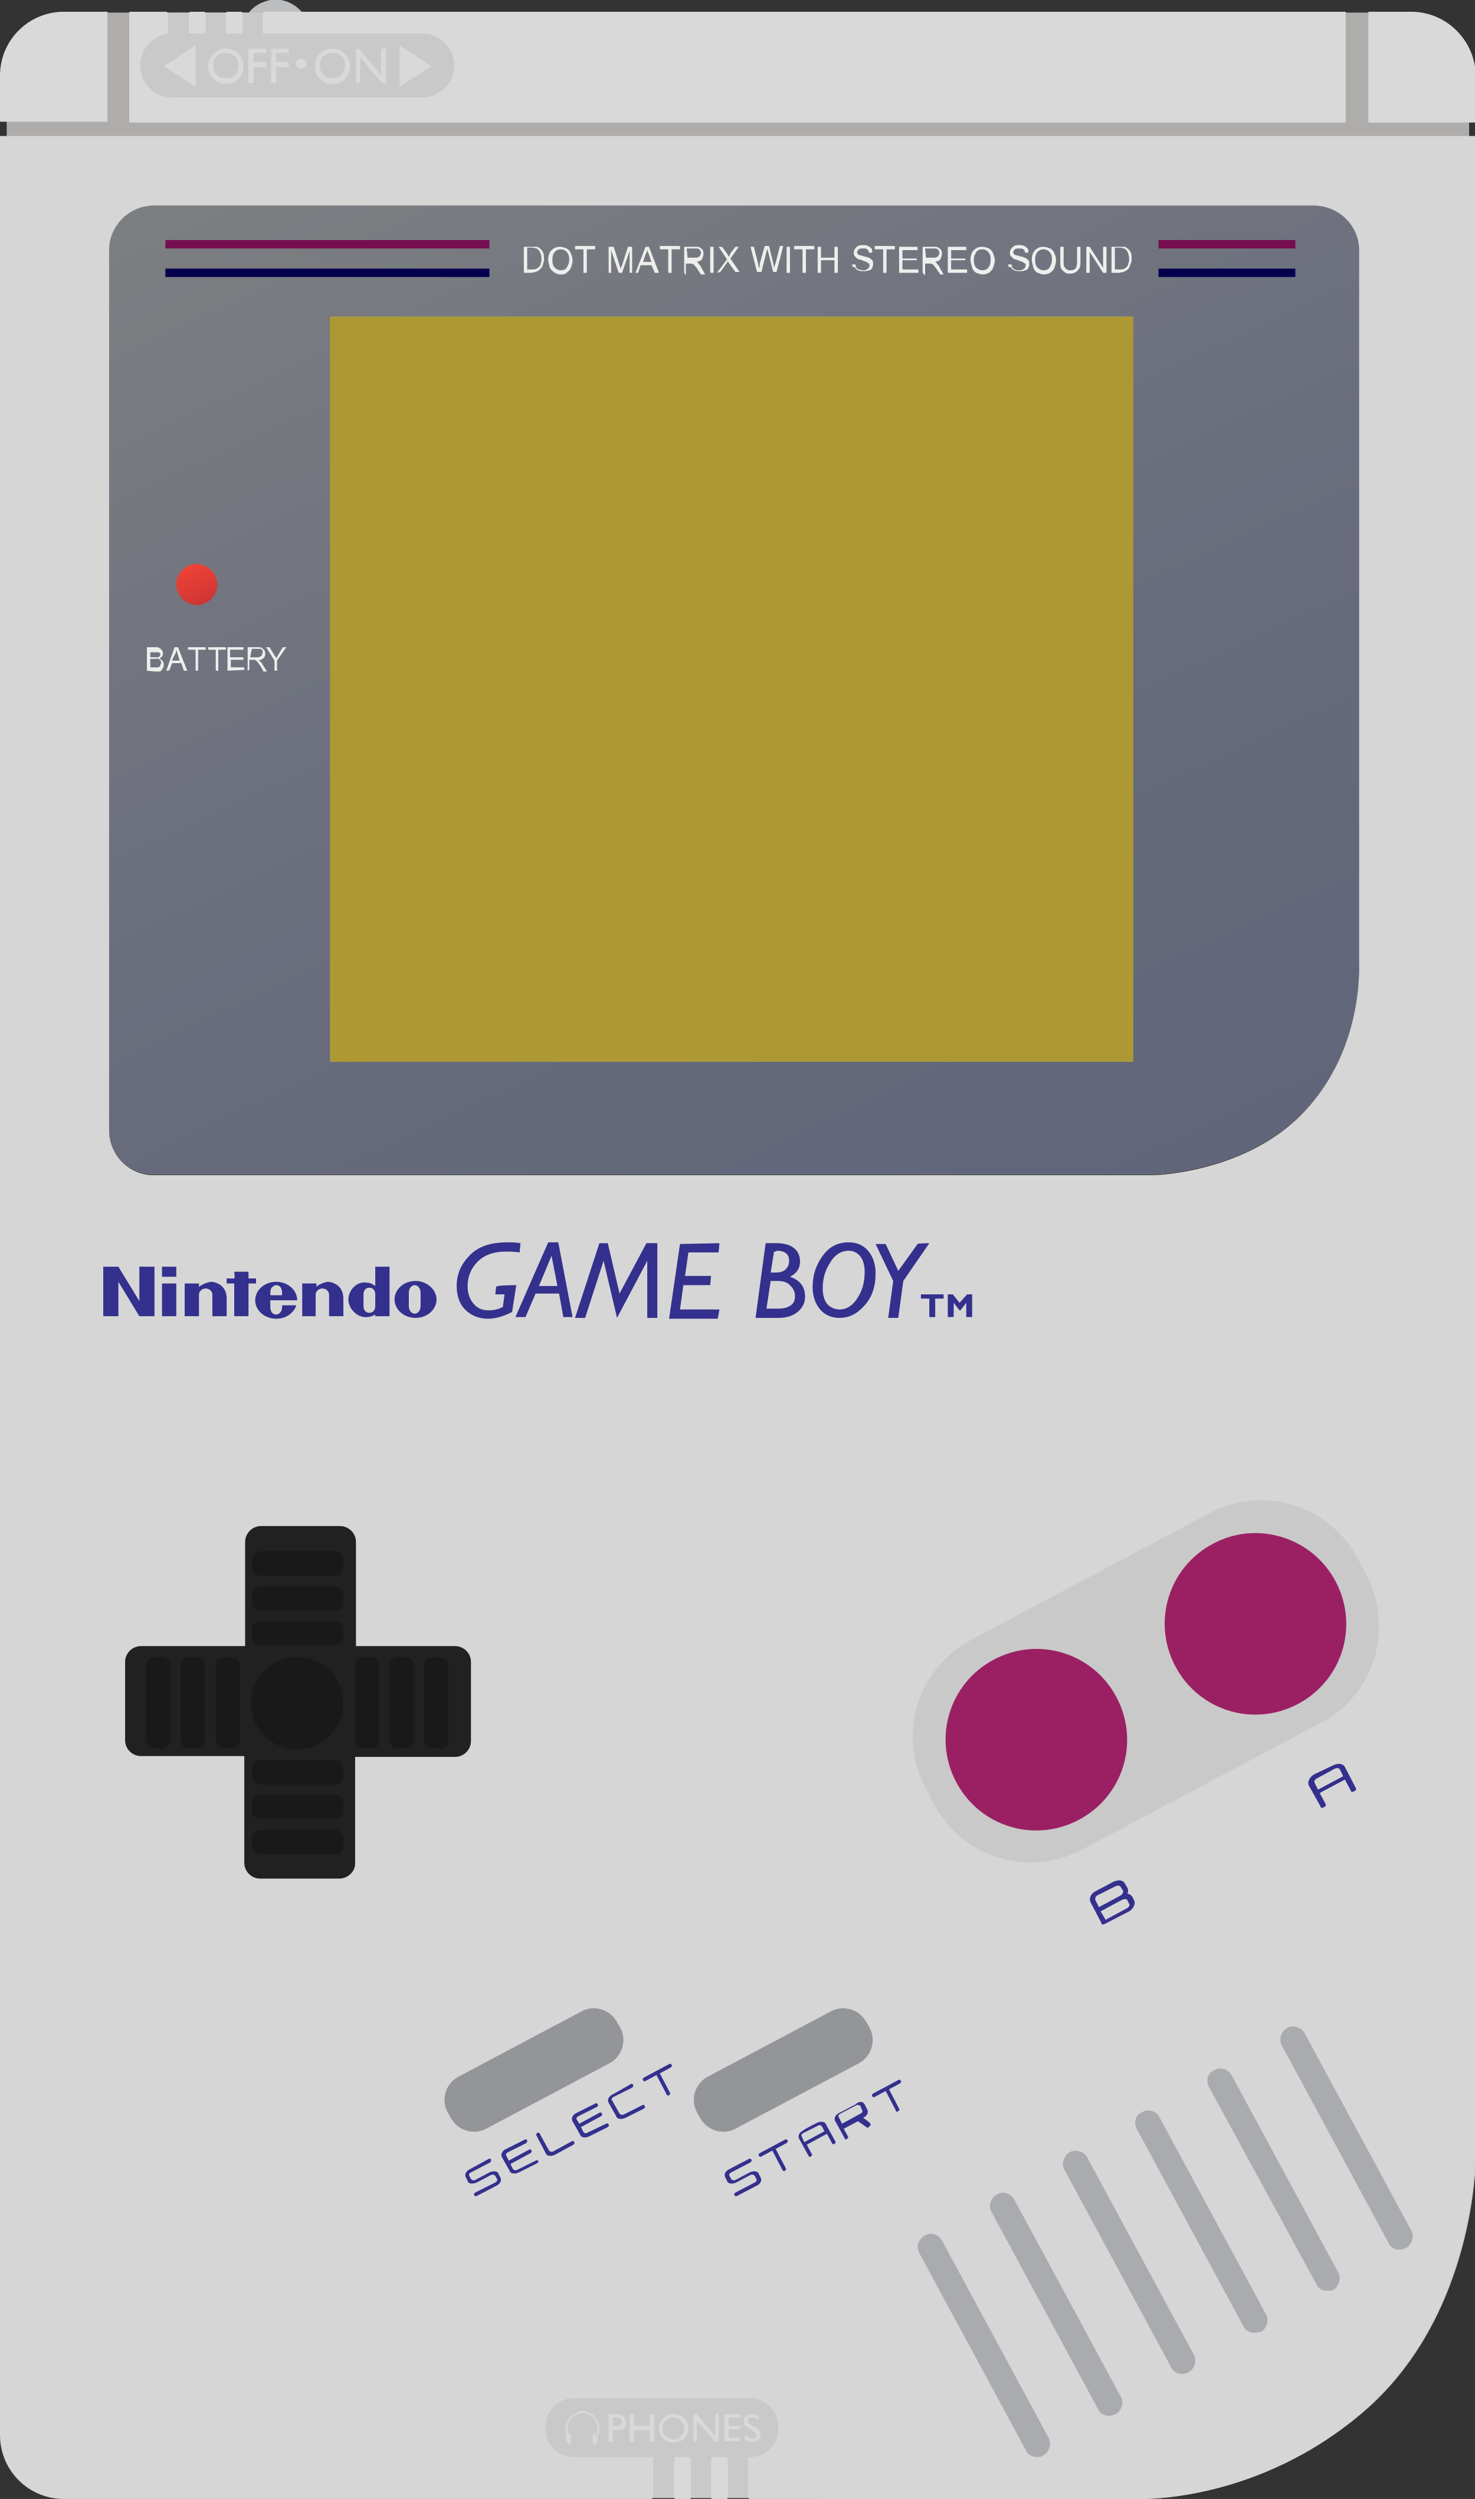 <?xml version="1.0" encoding="utf-8"?>
<!-- Generator: Adobe Illustrator 24.1.2, SVG Export Plug-In . SVG Version: 6.00 Build 0)  -->
<svg version="1.1" id="Calque_1" xmlns="http://www.w3.org/2000/svg" xmlns:xlink="http://www.w3.org/1999/xlink" x="0px" y="0px"
	 viewBox="0 0 175.7 297.7" style="enable-background:new 0 0 175.7 297.7;" xml:space="preserve">
<rect x="0" y="0" width="175.7" height="297.7" fill="#333333" stroke="none"/>
<style type="text/css">
	.st0{fill:#C9C9C9;}
	.st1{fill:#BDBEC0;}
	.st2{fill:#AEADAB;}
	.st3{fill:#D9D9D9;}
	.st4{fill:url(#SVGID_1_);}
	.st5{fill:#C6C6C6;}
	.st6{fill:#39509C;}
	.st7{fill:#3D3D3D;}
	.st8{opacity:0.85;fill:#C2AA33;}
	.st9{fill:#D6D6D6;}
	.st10{fill:url(#SVGID_2_);}
	.st11{fill:url(#SVGID_3_);}
	.st12{fill:none;}
	.st13{fill:#C7C7C7;}
	.st14{fill:#AAABAF;}
	.st15{fill:#34308E;}
	.st16{fill:none;stroke:#04004D;stroke-miterlimit:10;}
	.st17{fill:none;stroke:#760D50;stroke-miterlimit:10;}
	.st18{fill:#EEEEEC;}
	.st19{fill:#939598;}
	.st20{fill:#9B2063;}
	.st21{fill:#212121;}
	.st22{fill:#191919;}
</style>
<path class="st0" d="M77.1,292.7h12.4v4.9H77.1V292.7z"/>
<path class="st1" d="M36.7,2.7c-0.8-2.1-3.1-3.3-5.2-2.5c-1.2,0.4-2.1,1.3-2.5,2.5H36.7z"/>
<path class="st2" d="M163,1.5H12.8l-12,12.1v3.7H175v-3.7L163,1.5z"/>
<path class="st3" d="M12.8,1.4H7.6C3.4,1.4,0,4.8,0,9v5.5h12.8V1.4z M168.1,1.4H163v13.2h12.8V9C175.7,4.8,172.3,1.4,168.1,1.4
	L168.1,1.4z"/>
<linearGradient id="SVGID_1_" gradientUnits="userSpaceOnUse" x1="-263.271" y1="186.782" x2="-261.129" y2="183.073" gradientTransform="matrix(1 0 0 -1 404.8 459.02)">
	<stop  offset="0" style="stop-color:#C9C9C9"/>
	<stop  offset="1" style="stop-color:#A8A8A8"/>
</linearGradient>
<path class="st4" d="M164.5,259.2l-45.9,26.2L164.5,259.2z"/>
<path class="st5" d="M162.8,287c13-11.5,13-29.9,13-29.9v-4.3l-78.4,44.9h38C135.3,297.7,149.8,298.4,162.8,287z"/>
<path class="st6" d="M63.8,258.3L63.8,258.3L63.8,258.3z"/>
<path class="st0" d="M35.4,174.9c15.4,0,28,12.5,28,28c0,15.4-12.5,28-28,28s-28-12.5-28-28C7.5,187.4,20,174.9,35.4,174.9z"/>
<g>
	<path class="st3" d="M9.5,203l2.7,1.7v-3.4L9.5,203z M61.4,203l-2.7,1.7v-3.4L61.4,203z M35.4,229.4l1.7-2.7h-3.4L35.4,229.4z
		 M35.4,176.3l1.7,2.7h-3.4L35.4,176.3z"/>
</g>
<path class="st7" d="M55.4,194.7H43.7v-12.4c0-1.2-0.9-2.1-2.1-2.1c0,0,0,0,0,0H30c-1.2,0-2.1,0.9-2.1,2.1c0,0,0,0,0,0v12.4H15.5
	c-1.2,0-2.1,0.9-2.1,2.1c0,0,0,0,0,0v11.7c0,1.2,0.9,2.1,2.1,2.1h12.4v12.8c0,1.2,0.9,2.1,2.1,2.1h11.7c1.2,0,2.1-0.9,2.1-2.1l0,0
	v-12.8h11.6c1.2,0,2.1-0.9,2.1-2.1v-11.7C57.5,195.7,56.5,194.7,55.4,194.7z"/>
<path class="st8" d="M39.3,37.7h95.7v88.8H39.3V37.7z"/>
<g>
	<path class="st9" d="M0,16.2v273.9c0,4.2,3.4,7.6,7.6,7.6c0,0,0,0,0,0h70c0.1,0,0.2-0.2,0.2-0.4v-4.6h11.3v4.6
		c0,0.2,0.1,0.4,0.2,0.4h46c0,0,14.5,0.7,27.4-10.7c13-11.5,13-29.9,13-29.9V16.2H0z M161.9,115.2c0,3.1-0.6,11.3-7,17.7
		c-6.4,6.4-16.1,7.1-17.7,7.1H18.3c-2.9,0-5.3-2.4-5.3-5.3V29.8c0-2.9,2.4-5.3,5.3-5.3h138.2c2.9,0,5.3,2.4,5.3,5.3V115.2z"/>
	<path class="st9" d="M156.5,24.5H18.3c-2.9,0-5.3,2.4-5.3,5.3v104.8c0,2.9,2.4,5.3,5.3,5.3h118.9c1.6,0,11.3-0.7,17.7-7.1
		c6.4-6.4,7-14.6,7-17.7V29.8C161.9,26.9,159.5,24.5,156.5,24.5z M134.9,126.5H39.3V37.7h95.7V126.5z"/>
	
		<linearGradient id="SVGID_2_" gradientUnits="userSpaceOnUse" x1="-352.058" y1="451.123" x2="-285.4" y2="308.175" gradientTransform="matrix(1 0 0 -1 404.8 459.02)">
		<stop  offset="0" style="stop-color:#7C7F81"/>
		<stop  offset="1.500000e-02" style="stop-color:#7C7E81"/>
		<stop  offset="0.625" style="stop-color:#676B7C"/>
		<stop  offset="1" style="stop-color:#60657A"/>
	</linearGradient>
	<path class="st10" d="M156.5,24.5H18.3c-2.9,0-5.3,2.4-5.3,5.3v104.8c0,2.9,2.4,5.3,5.3,5.3h118.9c1.6,0,11.3-0.7,17.7-7.1
		c6.4-6.4,7-14.6,7-17.7V29.8C161.9,26.9,159.5,24.5,156.5,24.5z M134.9,126.5H39.3V37.7h95.7V126.5z"/>
</g>
<linearGradient id="SVGID_3_" gradientUnits="userSpaceOnUse" x1="-382.399" y1="391.604" x2="-380.358" y2="387.227" gradientTransform="matrix(1 0 0 -1 404.8 459.02)">
	<stop  offset="0" style="stop-color:#EF4237"/>
	<stop  offset="1" style="stop-color:#CD3634"/>
</linearGradient>
<path class="st11" d="M23.4,67.2c1.3,0,2.4,1,2.5,2.4c0,1.3-1,2.4-2.4,2.5c0,0-0.1,0-0.1,0C22,72,21,70.9,21,69.6
	C21,68.3,22.1,67.2,23.4,67.2z"/>
<path class="st12" d="M156.5,25.5H18.3c-2.4,0-4.4,2-4.4,4.4v104.8c0,2.4,2,4.4,4.4,4.4h118.9c0.1,0,10.4-0.2,17-6.8
	c6.1-6.1,6.7-13.9,6.7-17V29.8C160.9,27.4,159,25.5,156.5,25.5z"/>
<path class="st13" d="M88.4,290.6c0,0,0-0.1,0-0.2l-0.2,0C88.2,290.5,88.3,290.6,88.4,290.6L88.4,290.6z"/>
<g>
	<path class="st14" d="M123.5,292.7c-0.6,0-1.1-0.3-1.3-0.8l-12.7-23.5c-0.4-0.7-0.1-1.7,0.7-2.1c0.7-0.4,1.6-0.1,2,0.6l12.7,23.5
		c0.4,0.7,0.1,1.7-0.6,2.1C124,292.7,123.8,292.7,123.5,292.7L123.5,292.7z M132.1,287.8c-0.6,0-1.1-0.3-1.3-0.8l-12.7-23.5
		c-0.4-0.7-0.1-1.7,0.7-2.1c0.7-0.4,1.6-0.1,2,0.6l12.7,23.5c0.4,0.7,0.1,1.7-0.6,2.1C132.6,287.7,132.4,287.8,132.1,287.8z
		 M140.8,282.8c-0.6,0-1.1-0.3-1.3-0.8l-12.7-23.5c-0.4-0.7-0.1-1.7,0.6-2.1c0.7-0.4,1.7-0.1,2.1,0.6l12.7,23.5
		c0.4,0.7,0.1,1.7-0.6,2.1C141.3,282.8,141,282.8,140.8,282.8L140.8,282.8z M149.4,277.9c-0.6,0-1.1-0.3-1.3-0.8l-12.7-23.5
		c-0.4-0.8-0.1-1.7,0.7-2c0.7-0.4,1.6-0.1,2,0.6l12.7,23.5c0.4,0.7,0.1,1.7-0.6,2.1C149.9,277.8,149.7,277.9,149.4,277.9z
		 M158.1,272.9c-0.6,0-1.1-0.3-1.3-0.8L144,248.6c-0.4-0.8-0.1-1.7,0.7-2c0.7-0.4,1.6-0.1,2,0.6l12.7,23.5c0.4,0.7,0.1,1.7-0.6,2.1
		C158.6,272.9,158.3,272.9,158.1,272.9L158.1,272.9z M166.7,268c-0.6,0-1.1-0.3-1.3-0.8l-12.7-23.5c-0.4-0.7-0.1-1.7,0.6-2.1
		c0.7-0.4,1.7-0.1,2.1,0.6l12.7,23.5c0.4,0.7,0.1,1.7-0.6,2.1C167.2,267.9,167,268,166.7,268L166.7,268z"/>
</g>
<g>
	<path class="st15" d="M61.5,153.1l-0.5,3.2c-1,0.5-1.9,0.8-2.9,0.8c-1.1,0-2-0.4-2.7-1.1c-0.7-0.7-1-1.7-1-2.8
		c0-1.4,0.5-2.6,1.6-3.7s2.6-1.5,4.5-1.5c0.4,0,0.9,0,1.5,0.1l-0.1,1.1c-0.7-0.1-1.2-0.1-1.6-0.1c-1.5,0-2.6,0.4-3.4,1.2
		s-1.2,1.8-1.2,2.9c0,0.8,0.2,1.5,0.7,2.1s1.1,0.8,1.8,0.8c0.6,0,1.1-0.1,1.7-0.4l0.2-1.5H59l0.1-0.9
		C59.1,153.1,61.6,153.1,61.5,153.1z M66.5,148l1.7,8.9h-1.1l-0.5-2.8h-2.8l-1.2,2.8h-1.2l3.9-8.9C65.4,148,66.5,148,66.5,148z
		 M64.2,153.2h2.2l-0.7-3.6C65.7,149.6,64.2,153.2,64.2,153.2z M78.3,148.1v8.9h-1.2l0-6.8l-3.6,6.8l-1.6-6.8l-2.2,6.8h-1.2l2.9-8.9
		h1l1.4,6l3.2-6H78.3z M85.7,148.1l-0.1,1.1H82l-0.4,2.8h3.1l-0.1,1.1h-3.2l-0.4,2.9h4.7l-0.2,1.1h-5.8l1.3-8.9L85.7,148.1
		L85.7,148.1z M91.2,148.1h1.3c0.9,0,1.6,0.2,2.1,0.6c0.5,0.4,0.7,1,0.7,1.6c0,0.8-0.4,1.4-1.2,1.8c1.2,0.4,1.8,1.2,1.8,2.4
		c0,0.7-0.3,1.3-0.9,1.8c-0.6,0.5-1.4,0.7-2.3,0.7H90L91.2,148.1L91.2,148.1z M91.8,152.6l-0.5,3.3h1.3c0.7,0,1.2-0.1,1.6-0.4
		c0.4-0.3,0.5-0.6,0.5-1.1c0-0.5-0.2-0.9-0.6-1.3s-0.9-0.5-1.5-0.5L91.8,152.6L91.8,152.6z M92.2,149.1l-0.4,2.5h0.6
		c0.5,0,0.9-0.1,1.2-0.4s0.4-0.6,0.4-1c0-0.8-0.5-1.2-1.5-1.2C92.5,149.1,92.4,149.1,92.2,149.1L92.2,149.1z M101.1,148
		c0.9,0,1.7,0.3,2.3,1c0.6,0.7,0.9,1.6,0.9,2.7c0,1.5-0.4,2.8-1.3,3.8s-1.8,1.5-3,1.5c-0.9,0-1.7-0.3-2.3-1
		c-0.6-0.7-0.9-1.6-0.9-2.7c0-1.4,0.4-2.6,1.2-3.7S99.8,148,101.1,148z M100,156c0.8,0,1.5-0.4,2.1-1.3c0.6-0.9,0.9-1.9,0.9-3.2
		c0-0.8-0.2-1.4-0.5-1.8s-0.8-0.7-1.4-0.7c-0.9,0-1.7,0.5-2.2,1.4c-0.6,0.9-0.9,1.9-0.9,3.1c0,0.8,0.2,1.4,0.5,1.8S99.4,156,100,156
		z M110.7,148.1l-3.1,4.5l-0.6,4.4h-1.2l0.6-4.4l-2.1-4.4h1.2l1.5,3.2l2.3-3.2C109.4,148.1,110.7,148.1,110.7,148.1z M112.4,154.2
		v0.5h-1v2.2h-0.7v-2.2h-1v-0.5H112.4z M114.3,155.2l0.9-1h0.6v2.7h-0.7v-1.7l-0.7,0.9h-0.1l-0.7-0.9v1.7h-0.7v-2.7h0.6L114.3,155.2
		z"/>
</g>
<g>
	<path class="st15" d="M12.3,150.9h1.8l2.5,4.1l0-4.1h1.8v5.9h-1.8l-2.5-4.1v4.1h-1.8L12.3,150.9z M27.9,151.5h1.7v0.8h0.9v0.6h-0.9
		l0,3.9h-1.7l0-3.9H27v-0.6l0.9,0C28,152.3,27.9,151.5,27.9,151.5z M19.3,152.9H21v3.9h-1.7V152.9z M19.3,150.9H21v1.2h-1.7V150.9z
		 M49.5,152.6c-1.4,0-2.5,1-2.5,2.2c0,1.2,1.1,2.2,2.5,2.2c1.4,0,2.5-1,2.5-2.2C52,153.6,50.8,152.6,49.5,152.6 M50.1,154.8l0,0.8
		c0,0.6-0.4,0.9-0.7,0.9c-0.3,0-0.7-0.3-0.7-0.9l0-0.8l0-0.8c0-0.6,0.4-0.9,0.7-0.9c0.3,0,0.7,0.3,0.7,0.9
		C50.1,154.2,50.1,154.7,50.1,154.8L50.1,154.8L50.1,154.8z M44.7,154.9v-0.7c0-0.6-0.4-0.8-0.7-0.8c-0.3,0-0.7,0.2-0.7,0.8v1.4
		c0,0.6,0.4,0.8,0.7,0.8c0.3,0,0.7-0.2,0.7-0.8V154.9z M44.7,150.9h1.7v5.9h-1.7l0-0.2c-0.7,0.4-1.4,0.4-2,0.1
		c-0.7-0.4-1.2-1.1-1.2-1.9c0-1,0.9-2.2,2.2-2c0.4,0,0.7,0.2,1,0.4V150.9L44.7,150.9z M25.1,152.7c0.6,0,1.9,0.4,1.9,2
		c0,0.3,0,2.1,0,2.1h-1.7v-2.6c0-0.3-0.3-0.7-0.8-0.7c-0.5,0-0.8,0.4-0.8,0.7l0,2.6H22l0-3.9l1.7,0c0,0,0,0.3,0,0.4
		C24.1,153,24.6,152.8,25.1,152.7 M39,152.7c0.6,0,1.9,0.4,1.9,2c0,0.3,0,2.1,0,2.1h-1.7v-2.6c0-0.3-0.3-0.7-0.8-0.7
		c-0.5,0-0.8,0.4-0.8,0.7l0,2.6H36v-3.9l1.7,0c0,0,0,0.3,0,0.4C38,153,38.5,152.8,39,152.7 M33.6,155.5l0,0.2c0,0.7-0.5,0.9-0.7,0.9
		c-0.3,0-0.7-0.2-0.7-0.9l0-0.8c0,0,3.2,0,3.2,0c0-1.2-1.1-2.2-2.5-2.2c-1.4,0-2.5,1-2.5,2.2s1.1,2.2,2.5,2.2c1.2,0,2.1-0.7,2.4-1.6
		L33.6,155.5L33.6,155.5z M32.2,154.3c0-0.3,0-0.6,0.1-0.8c0.1-0.2,0.4-0.4,0.6-0.4c0.2,0,0.5,0.1,0.6,0.4c0.1,0.2,0.1,0.4,0.1,0.8
		C33.6,154.3,32.2,154.3,32.2,154.3z"/>
</g>
<path class="st16" d="M19.7,32.5h38.6"/>
<path class="st17" d="M19.7,29.1h38.6"/>
<path class="st16" d="M138,32.5h16.3"/>
<path class="st17" d="M138,29.1h16.3"/>
<g>
	<path class="st18" d="M62.4,32.5v-3.1h1c0.2,0,0.4,0,0.5,0c0.2,0,0.3,0.1,0.4,0.2c0.2,0.1,0.3,0.3,0.4,0.5c0.1,0.2,0.1,0.5,0.1,0.7
		c0,0.2,0,0.4-0.1,0.6c0,0.2-0.1,0.3-0.2,0.5c-0.1,0.1-0.2,0.2-0.3,0.3c-0.1,0.1-0.2,0.1-0.4,0.2c-0.2,0-0.3,0.1-0.5,0.1H62.4z
		 M62.8,32.1h0.6c0.2,0,0.4,0,0.5-0.1c0.1,0,0.2-0.1,0.3-0.2c0.1-0.1,0.2-0.2,0.2-0.4c0.1-0.2,0.1-0.4,0.1-0.6
		c0-0.3-0.1-0.6-0.2-0.8c-0.1-0.2-0.2-0.3-0.4-0.4c-0.1,0-0.3-0.1-0.5-0.1h-0.6C62.8,29.7,62.8,32.1,62.8,32.1z M65.3,31
		c0-0.5,0.1-0.9,0.4-1.2s0.6-0.4,1-0.4c0.3,0,0.5,0.1,0.8,0.2c0.2,0.1,0.4,0.3,0.5,0.6c0.1,0.2,0.2,0.5,0.2,0.8
		c0,0.3-0.1,0.6-0.2,0.9c-0.1,0.3-0.3,0.4-0.5,0.6s-0.5,0.2-0.7,0.2c-0.5,0-1-0.3-1.3-0.8C65.4,31.5,65.3,31.2,65.3,31z M65.8,31
		c0,0.4,0.1,0.7,0.3,0.9c0.2,0.2,0.5,0.3,0.7,0.3c0.3,0,0.6-0.1,0.7-0.3s0.3-0.5,0.3-0.9c0-0.3,0-0.5-0.1-0.7
		c-0.2-0.4-0.5-0.6-0.9-0.6c-0.3,0-0.5,0.1-0.7,0.3C65.9,30.2,65.8,30.5,65.8,31z M69.5,32.5v-2.8h-1v-0.4h2.4v0.4h-1v2.8H69.5z
		 M72.5,32.5v-3.1h0.6l0.7,2.2c0.1,0.2,0.1,0.4,0.1,0.5c0-0.1,0.1-0.3,0.2-0.5l0.7-2.2h0.5v3.1H75v-2.6l-0.9,2.6h-0.4l-0.9-2.7v2.7
		C72.9,32.5,72.5,32.5,72.5,32.5z M75.7,32.5l1.2-3.1h0.4l1.2,3.1h-0.5l-0.4-0.9h-1.3l-0.3,0.9H75.7z M76.6,31.2h1l-0.3-0.9
		c-0.1-0.2-0.2-0.4-0.2-0.6c0,0.2-0.1,0.4-0.2,0.6C76.9,30.3,76.6,31.2,76.6,31.2z M79.6,32.5v-2.8h-1v-0.4H81v0.4h-1v2.8H79.6
		L79.6,32.5z M81.5,32.5v-3.1h1.3c0.3,0,0.5,0,0.6,0.1c0.1,0.1,0.3,0.2,0.3,0.3c0.1,0.1,0.1,0.3,0.1,0.5c0,0.2-0.1,0.4-0.2,0.6
		c-0.1,0.2-0.4,0.2-0.6,0.3c0.1,0.1,0.2,0.1,0.2,0.2c0.1,0.1,0.2,0.2,0.3,0.4l0.5,0.9h-0.5l-0.4-0.6c-0.1-0.2-0.2-0.3-0.3-0.4
		s-0.1-0.2-0.2-0.2c-0.1,0-0.1-0.1-0.2-0.1c-0.1,0-0.1,0-0.2,0h-0.5v1.4L81.5,32.5z M81.9,30.7h0.9c0.2,0,0.3,0,0.4-0.1
		c0.1,0,0.2-0.1,0.2-0.2c0.1-0.1,0.1-0.2,0.1-0.3c0-0.1-0.1-0.3-0.2-0.4c-0.1-0.1-0.3-0.1-0.5-0.1h-1L81.9,30.7L81.9,30.7z
		 M84.6,32.5v-3.1H85v3.1H84.6z M85.4,32.5l1.2-1.6l-1-1.5H86l0.6,0.8c0.1,0.2,0.2,0.3,0.2,0.4c0.1-0.1,0.1-0.2,0.2-0.4l0.6-0.8h0.4
		L87,30.8l1.1,1.6h-0.5l-0.8-1.1c0-0.1-0.1-0.1-0.1-0.2c0,0.1-0.1,0.2-0.1,0.2l-0.8,1.1L85.4,32.5L85.4,32.5z M90.2,32.5l-0.8-3.1
		h0.4l0.5,2c0,0.2,0.1,0.4,0.1,0.6c0.1-0.3,0.1-0.5,0.1-0.6l0.6-2.1h0.5l0.4,1.6c0.1,0.4,0.2,0.8,0.2,1.1c0-0.2,0.1-0.4,0.2-0.7
		l0.5-2h0.4l-0.8,3.1h-0.4l-0.6-2.4c-0.1-0.2-0.1-0.3-0.1-0.4c0,0.1-0.1,0.2-0.1,0.4l-0.6,2.4H90.2z M93.7,32.5v-3.1h0.4v3.1H93.7z
		 M95.6,32.5v-2.8h-1v-0.4H97v0.4h-1v2.8H95.6z M97.4,32.5v-3.1h0.4v1.3h1.6v-1.3h0.4v3.1h-0.4V31h-1.6v1.5H97.4z M101.5,31.5l0.4,0
		c0,0.2,0.1,0.3,0.1,0.4c0.1,0.1,0.2,0.2,0.3,0.2s0.3,0.1,0.5,0.1c0.2,0,0.3,0,0.4-0.1c0.1,0,0.2-0.1,0.3-0.2c0.1-0.2,0.1-0.4,0-0.5
		c-0.1-0.1-0.2-0.1-0.3-0.2c-0.2-0.1-0.4-0.1-0.5-0.2c-0.3-0.1-0.5-0.1-0.6-0.2c-0.1-0.1-0.2-0.2-0.3-0.3c-0.1-0.1-0.1-0.3-0.1-0.4
		c0-0.3,0.2-0.6,0.5-0.8c0.2-0.1,0.4-0.1,0.6-0.1c0.2,0,0.4,0,0.6,0.1c0.2,0.1,0.3,0.2,0.4,0.3c0.1,0.1,0.1,0.3,0.1,0.5l-0.4,0
		c0-0.2-0.1-0.3-0.2-0.4c-0.1-0.1-0.3-0.1-0.5-0.1c-0.2,0-0.4,0-0.5,0.1c-0.1,0.1-0.2,0.2-0.2,0.3c0,0.1,0,0.2,0.1,0.3
		c0.1,0.1,0.3,0.1,0.6,0.2c0.3,0.1,0.5,0.1,0.7,0.2c0.2,0.1,0.3,0.2,0.4,0.3c0.1,0.1,0.1,0.3,0.1,0.4c0,0.2,0,0.3-0.1,0.5
		c-0.1,0.2-0.2,0.3-0.4,0.3c-0.2,0.1-0.4,0.1-0.6,0.1c-0.3,0-0.5,0-0.7-0.1c-0.2-0.1-0.3-0.2-0.4-0.4
		C101.6,31.9,101.5,31.7,101.5,31.5L101.5,31.5z M105.2,32.5v-2.8h-1v-0.4h2.4v0.4h-1v2.8H105.2z M107.1,32.5v-3.1h2.2v0.4h-1.8v1
		h1.7V31h-1.7v1.1h1.9v0.4H107.1z M109.9,32.5v-3.1h1.3c0.3,0,0.5,0,0.6,0.1c0.1,0.1,0.3,0.2,0.3,0.3c0.1,0.1,0.1,0.3,0.1,0.5
		c0,0.2-0.1,0.4-0.2,0.6c-0.1,0.2-0.4,0.2-0.6,0.3c0.1,0.1,0.2,0.1,0.2,0.2c0.1,0.1,0.2,0.2,0.3,0.4l0.5,0.9H112l-0.4-0.6
		c-0.1-0.1-0.2-0.3-0.3-0.4c-0.1-0.1-0.1-0.2-0.2-0.2c-0.1,0-0.1-0.1-0.2-0.1c-0.1,0-0.1,0-0.2,0h-0.5v1.4L109.9,32.5z M110.3,30.7
		h0.9c0.2,0,0.3,0,0.4-0.1c0.1,0,0.2-0.1,0.2-0.2c0.1-0.1,0.1-0.2,0.1-0.3c0-0.1-0.1-0.3-0.2-0.4c-0.1-0.1-0.3-0.1-0.5-0.1h-1
		L110.3,30.7L110.3,30.7z M112.9,32.5v-3.1h2.2v0.4h-1.8v1h1.7V31h-1.7v1.1h1.9v0.4H112.9z M115.6,31c0-0.5,0.1-0.9,0.4-1.2
		s0.6-0.4,1-0.4c0.3,0,0.5,0.1,0.8,0.2c0.2,0.1,0.4,0.3,0.5,0.6s0.2,0.5,0.2,0.8c0,0.3-0.1,0.6-0.2,0.9c-0.1,0.3-0.3,0.4-0.5,0.6
		c-0.2,0.1-0.5,0.2-0.7,0.2c-0.3,0-0.5-0.1-0.8-0.2c-0.2-0.1-0.4-0.3-0.5-0.6C115.7,31.5,115.6,31.2,115.6,31z M116,31
		c0,0.4,0.1,0.7,0.3,0.9c0.2,0.2,0.5,0.3,0.7,0.3c0.3,0,0.6-0.1,0.7-0.3c0.2-0.2,0.3-0.5,0.3-0.9c0-0.3,0-0.5-0.1-0.7
		c-0.2-0.4-0.5-0.6-0.9-0.6c-0.3,0-0.5,0.1-0.7,0.3C116.2,30.2,116,30.5,116,31z M120.1,31.5l0.4,0c0,0.2,0.1,0.3,0.1,0.4
		c0.1,0.1,0.2,0.2,0.3,0.2c0.1,0.1,0.3,0.1,0.5,0.1c0.2,0,0.3,0,0.4-0.1c0.1,0,0.2-0.1,0.3-0.2c0.1-0.2,0.1-0.4,0-0.5
		c-0.1-0.1-0.2-0.1-0.3-0.2c-0.2-0.1-0.4-0.1-0.5-0.2c-0.3-0.1-0.5-0.1-0.6-0.2c-0.1-0.1-0.2-0.2-0.3-0.3c-0.1-0.1-0.1-0.3-0.1-0.4
		c0-0.3,0.2-0.6,0.5-0.8c0.2-0.1,0.4-0.1,0.6-0.1c0.2,0,0.4,0,0.6,0.1c0.2,0.1,0.3,0.2,0.4,0.3c0.1,0.1,0.1,0.3,0.1,0.5l-0.4,0
		c0-0.2-0.1-0.3-0.2-0.4c-0.1-0.1-0.3-0.1-0.5-0.1c-0.2,0-0.4,0-0.5,0.1c-0.1,0.1-0.2,0.2-0.2,0.3c0,0.1,0,0.2,0.1,0.3
		c0.1,0.1,0.3,0.1,0.6,0.2c0.3,0.1,0.5,0.1,0.7,0.2c0.2,0.1,0.3,0.2,0.4,0.3c0.1,0.1,0.1,0.3,0.1,0.4c0,0.2,0,0.3-0.1,0.5
		c-0.1,0.2-0.2,0.3-0.4,0.3c-0.2,0.1-0.4,0.1-0.6,0.1c-0.3,0-0.5,0-0.7-0.1c-0.2-0.1-0.3-0.2-0.4-0.4
		C120.1,31.9,120.1,31.7,120.1,31.5L120.1,31.5z M122.9,31c0-0.5,0.1-0.9,0.4-1.2s0.6-0.4,1-0.4c0.3,0,0.5,0.1,0.8,0.2
		c0.2,0.1,0.4,0.3,0.5,0.6c0.1,0.2,0.2,0.5,0.2,0.8c0,0.3-0.1,0.6-0.2,0.9c-0.1,0.3-0.3,0.4-0.5,0.6c-0.2,0.1-0.5,0.2-0.7,0.2
		c-0.3,0-0.5-0.1-0.8-0.2c-0.2-0.1-0.4-0.3-0.5-0.6C123,31.5,122.9,31.2,122.9,31z M123.3,31c0,0.4,0.1,0.7,0.3,0.9
		c0.2,0.2,0.5,0.3,0.7,0.3c0.3,0,0.6-0.1,0.7-0.3s0.3-0.5,0.3-0.9c0-0.3,0-0.5-0.1-0.7c-0.2-0.4-0.5-0.6-0.9-0.6
		c-0.3,0-0.5,0.1-0.7,0.3C123.4,30.2,123.3,30.5,123.3,31z M128.3,29.4h0.4v1.8c0,0.3,0,0.6-0.1,0.7c-0.1,0.2-0.2,0.3-0.4,0.5
		c-0.2,0.1-0.4,0.2-0.7,0.2c-0.3,0-0.5,0-0.7-0.2c-0.2-0.1-0.3-0.3-0.4-0.4c-0.1-0.2-0.1-0.5-0.1-0.8v-1.8h0.4v1.8
		c0,0.3,0,0.5,0.1,0.6c0.1,0.1,0.1,0.2,0.3,0.3c0.1,0.1,0.3,0.1,0.4,0.1c0.3,0,0.5-0.1,0.6-0.2c0.1-0.1,0.2-0.4,0.2-0.8V29.4
		L128.3,29.4z M129.4,32.5v-3.1h0.4l1.6,2.5v-2.5h0.4v3.1h-0.4l-1.6-2.5v2.5H129.4L129.4,32.5z M132.4,32.5v-3.1h1
		c0.2,0,0.4,0,0.5,0c0.2,0,0.3,0.1,0.4,0.2c0.2,0.1,0.3,0.3,0.4,0.5c0.1,0.2,0.1,0.5,0.1,0.7c0,0.2,0,0.4-0.1,0.6
		c-0.1,0.2-0.1,0.3-0.2,0.5s-0.2,0.2-0.3,0.3c-0.1,0.1-0.2,0.1-0.4,0.2c-0.2,0-0.3,0.1-0.5,0.1H132.4L132.4,32.5z M132.8,32.1h0.6
		c0.2,0,0.4,0,0.5-0.1c0.1,0,0.2-0.1,0.3-0.2c0.1-0.1,0.2-0.2,0.2-0.4c0.1-0.2,0.1-0.4,0.1-0.6c0-0.3-0.1-0.6-0.2-0.8
		c-0.1-0.2-0.2-0.3-0.4-0.4c-0.1,0-0.3-0.1-0.5-0.1h-0.6L132.8,32.1L132.8,32.1z"/>
</g>
<g>
	<path class="st18" d="M17.5,79.9v-2.8h1c0.2,0,0.4,0,0.5,0.1c0.1,0.1,0.2,0.1,0.3,0.3c0.1,0.1,0.1,0.2,0.1,0.4c0,0.1,0,0.2-0.1,0.3
		c-0.1,0.1-0.2,0.2-0.3,0.3c0.2,0.1,0.3,0.1,0.4,0.3c0.1,0.1,0.1,0.3,0.1,0.4c0,0.1,0,0.3-0.1,0.4s-0.1,0.2-0.2,0.3
		c-0.1,0.1-0.2,0.1-0.3,0.1c-0.1,0-0.3,0-0.4,0L17.5,79.9L17.5,79.9z M17.9,78.3h0.6c0.2,0,0.3,0,0.3,0c0.1,0,0.2-0.1,0.2-0.1
		s0.1-0.1,0.1-0.2c0-0.1,0-0.2-0.1-0.2c0-0.1-0.1-0.1-0.2-0.1c-0.1,0-0.3,0-0.4,0h-0.5L17.9,78.3L17.9,78.3z M17.9,79.5h0.7
		c0.1,0,0.2,0,0.2,0c0.1,0,0.1,0,0.2-0.1c0.1,0,0.1-0.1,0.1-0.2s0.1-0.1,0.1-0.2c0-0.1,0-0.2-0.1-0.3c0-0.1-0.1-0.1-0.2-0.2
		c-0.1,0-0.3-0.1-0.4,0h-0.6L17.9,79.5L17.9,79.5z M19.8,79.9l1-2.8h0.4l1.1,2.8h-0.4L21.6,79h-1.1l-0.3,0.8
		C20.2,79.9,19.8,79.9,19.8,79.9z M20.5,78.7h0.9L21.2,78c-0.1-0.2-0.1-0.4-0.2-0.6c0,0.2-0.1,0.4-0.1,0.5
		C20.8,77.9,20.5,78.7,20.5,78.7z M23.3,79.9v-2.5h-0.9v-0.3h2.1v0.3h-0.9v2.5H23.3L23.3,79.9z M25.7,79.9v-2.5h-0.9v-0.3h2.1v0.3
		H26v2.5H25.7L25.7,79.9z M27.1,79.9v-2.8h1.9v0.3h-1.6v0.9H29v0.3h-1.5v0.9h1.6v0.3L27.1,79.9L27.1,79.9z M29.5,79.9v-2.8h1.2
		c0.2,0,0.4,0,0.5,0.1c0.1,0.1,0.2,0.1,0.3,0.3c0.1,0.1,0.1,0.3,0.1,0.4c0,0.2-0.1,0.4-0.2,0.5s-0.3,0.2-0.6,0.3
		c0.1,0,0.1,0.1,0.2,0.1c0.1,0.1,0.2,0.2,0.3,0.4l0.5,0.8h-0.4L31,79.3c-0.1-0.1-0.2-0.3-0.3-0.4c0-0.1-0.1-0.1-0.2-0.2
		c0,0-0.1-0.1-0.2-0.1c-0.1,0-0.1,0-0.2,0h-0.4v1.2L29.5,79.9L29.5,79.9z M29.8,78.3h0.8c0.2,0,0.3,0,0.4-0.1c0.1,0,0.2-0.1,0.2-0.2
		c0-0.1,0.1-0.2,0.1-0.3c0-0.1,0-0.2-0.1-0.3c-0.1-0.1-0.2-0.1-0.4-0.1h-0.8L29.8,78.3L29.8,78.3z M32.7,79.9v-1.2l-1-1.6h0.4
		l0.5,0.8c0.1,0.2,0.2,0.3,0.3,0.5c0.1-0.1,0.2-0.3,0.3-0.5l0.5-0.8h0.4L33,78.7v1.2C33,79.9,32.7,79.9,32.7,79.9z"/>
</g>
<g>
	<path class="st15" d="M58.2,257.2c0.1-0.1,0.3,0,0.3,0.1c0,0.1,0,0.2-0.1,0.3l-2.3,1.2c-0.2,0.1-0.3,0.3-0.2,0.4l0.2,0.4
		c0.1,0.1,0.3,0.2,0.5,0.1l1.7-0.9c0.4-0.2,1-0.2,1.1,0.2l0.2,0.4c0.2,0.3,0,0.8-0.5,1l-2.3,1.2c-0.1,0.1-0.3,0-0.3-0.1
		c-0.1-0.1,0-0.2,0.1-0.3L59,260c0.2-0.1,0.3-0.3,0.2-0.4l-0.2-0.4c-0.1-0.1-0.3-0.2-0.5-0.1l-1.7,0.9c-0.5,0.2-1,0.2-1.1-0.2
		l-0.2-0.4c-0.2-0.3,0-0.8,0.5-1L58.2,257.2L58.2,257.2z M63.8,257.4c0.1-0.1,0.3,0,0.3,0c0.1,0.1,0,0.2-0.1,0.3l-2.2,1.1
		c-0.4,0.2-1,0.2-1.1-0.2l-0.9-1.6c-0.2-0.3,0-0.8,0.5-1l2.2-1.1c0.1-0.1,0.3,0,0.3,0.1c0,0.1,0,0.2-0.1,0.3l-2.2,1.1
		c-0.2,0.1-0.3,0.3-0.2,0.4l0.3,0.6l2.4-1.3c0.1-0.1,0.3,0,0.3,0.1c0.1,0.1,0,0.2-0.1,0.3l-2.4,1.3l0.3,0.6c0.1,0.1,0.3,0.2,0.5,0.1
		L63.8,257.4L63.8,257.4z M63.9,254.4c-0.1-0.1,0-0.2,0.1-0.3c0.1-0.1,0.3,0,0.3,0.1l1.1,2c0.1,0.1,0.3,0.2,0.5,0.1l2.2-1.2
		c0.1-0.1,0.3,0,0.3,0.1c0.1,0.1,0,0.2-0.1,0.3l-2.2,1.2c-0.4,0.2-1,0.2-1.1-0.2L63.9,254.4L63.9,254.4z M72.2,253
		c0.1-0.1,0.3,0,0.3,0.1c0.1,0.1,0,0.2-0.1,0.3l-2.2,1.1c-0.4,0.2-1,0.2-1.1-0.2l-0.9-1.6c-0.2-0.3,0-0.8,0.5-1l2.2-1.1
		c0.1-0.1,0.3,0,0.3,0.1c0.1,0.1,0,0.2-0.1,0.3l-2.2,1.1c-0.2,0.1-0.3,0.3-0.2,0.4L69,253l2.4-1.3c0.1-0.1,0.3,0,0.3,0.1
		c0.1,0.1,0,0.2-0.1,0.3l-2.4,1.3l0.3,0.6c0.1,0.1,0.3,0.2,0.4,0.1L72.2,253L72.2,253z M75.1,248.3c0.1-0.1,0.3-0.1,0.3,0.1
		c0.1,0.1,0,0.2-0.1,0.3l-2.2,1.1c-0.2,0.1-0.3,0.3-0.2,0.4l0.9,1.6c0.1,0.1,0.3,0.2,0.5,0.1l2.2-1.1c0.1-0.1,0.3,0,0.3,0.1
		c0.1,0.1,0,0.2-0.1,0.3l-2.2,1.1c-0.4,0.2-1,0.2-1.1-0.2l-0.9-1.6c-0.2-0.3,0-0.8,0.5-1L75.1,248.3L75.1,248.3z M79.7,245.9
		c0.1-0.1,0.3,0,0.3,0.1c0.1,0.1,0,0.2-0.1,0.3l-1.3,0.7l1.2,2.3c0.1,0.1,0,0.2-0.1,0.3c-0.1,0.1-0.3,0-0.3-0.1l-1.2-2.3l-1.3,0.7
		c-0.1,0.1-0.3,0-0.3-0.1c-0.1-0.1,0-0.2,0.1-0.3L79.7,245.9z"/>
</g>
<g>
	<path class="st15" d="M89.2,257.2c0.1-0.1,0.3,0,0.3,0.1c0.1,0.1,0,0.2-0.1,0.3l-2.3,1.2c-0.2,0.1-0.3,0.3-0.2,0.4l0.2,0.4
		c0.1,0.1,0.3,0.2,0.5,0.1l1.7-0.9c0.4-0.2,1-0.2,1.1,0.2l0.2,0.4c0.2,0.3,0,0.8-0.5,1l-2.3,1.2c-0.1,0.1-0.3,0-0.3-0.1
		c-0.1-0.1,0-0.2,0.1-0.3l2.3-1.2c0.2-0.1,0.3-0.3,0.2-0.4l-0.2-0.4c-0.1-0.1-0.3-0.2-0.5-0.1l-1.7,0.9c-0.4,0.2-1,0.2-1.1-0.2
		l-0.2-0.4c-0.2-0.3,0-0.8,0.5-1L89.2,257.2L89.2,257.2z M93.5,254.9c0.1-0.1,0.3,0,0.3,0.1c0.1,0.1,0,0.2-0.1,0.3l-1.3,0.7l1.2,2.3
		c0.1,0.1,0,0.2-0.1,0.3c-0.1,0.1-0.3,0-0.3-0.1l-1.2-2.3l-1.3,0.7c-0.1,0.1-0.3,0-0.3-0.1c-0.1-0.1,0-0.2,0.1-0.3L93.5,254.9
		L93.5,254.9z M97.3,252.9c0.4-0.2,1-0.2,1.1,0.2l1.1,2c0.1,0.1,0,0.2-0.1,0.3c-0.1,0.1-0.3,0-0.3-0.1l-0.6-1.1l-2.4,1.3l0.6,1.1
		c0.1,0.1,0,0.2-0.1,0.3c-0.1,0.1-0.3,0-0.3-0.1l-1.1-2c-0.2-0.3,0-0.8,0.5-1C95.5,253.8,97.3,252.9,97.3,252.9z M95.8,255.2
		l2.4-1.3l-0.3-0.6c-0.1-0.1-0.3-0.2-0.4-0.1l-1.8,0.9c-0.2,0.1-0.3,0.3-0.2,0.4L95.8,255.2L95.8,255.2z M103,250.7l0.3,0.6
		c0.2,0.3,0,0.8-0.5,1c0.2,0.1,0.6,0.4,0.8,0.6c0,0,0,0,0.1,0.1c0,0.1,0,0.2-0.1,0.3c0,0-0.1,0-0.1,0.1c-0.1,0.1-0.2,0.1-0.3,0
		l-1-0.7l-1.7,0.9l0.5,0.9c0.1,0.1,0,0.2-0.1,0.3c-0.1,0.1-0.3,0.1-0.3-0.1l-1.1-2c-0.2-0.3,0-0.8,0.5-1l1.9-1
		C102.3,250.3,102.8,250.3,103,250.7L103,250.7z M102.5,250.9c-0.1-0.1-0.3-0.2-0.5-0.1l-1.9,1c-0.2,0.1-0.3,0.3-0.2,0.4l0.4,0.8
		l2.2-1.2c0.2-0.1,0.3-0.3,0.2-0.4L102.5,250.9z M107,247.8c0.1-0.1,0.3,0,0.3,0.1c0.1,0.1,0,0.2-0.1,0.3l-1.3,0.7l1.2,2.3
		c0.1,0.1,0,0.2-0.1,0.3c-0.1,0.1-0.3,0.1-0.3-0.1l-1.2-2.3l-1.3,0.7c-0.1,0.1-0.3,0-0.3-0.1c-0.1-0.1,0-0.2,0.1-0.3L107,247.8z"/>
</g>
<path class="st15" d="M132.4,224.3c0.5-0.3,1.3-0.5,1.6,0.1l0.3,0.5c0.1,0.2,0.1,0.5,0,0.7c0.2,0,0.5,0.2,0.6,0.4l0.2,0.4
	c0.2,0.4-0.1,1-0.6,1.3l-2.9,1.5c-0.2,0.1-0.4,0.1-0.4-0.1l-1.3-2.5c-0.2-0.4,0-1,0.6-1.3L132.4,224.3L132.4,224.3z M133.5,225.8
	c0.2-0.1,0.3-0.4,0.3-0.5l-0.3-0.5c-0.1-0.2-0.4-0.2-0.6-0.1l-2.2,1.1c-0.2,0.1-0.3,0.4-0.2,0.6l0.4,0.8L133.5,225.8z M134.3,227.3
	c0.2-0.1,0.3-0.4,0.2-0.5l-0.2-0.4c-0.1-0.2-0.3-0.2-0.6-0.1l-2.6,1.4l0.6,1L134.3,227.3L134.3,227.3z M158.8,210.3
	c0.6-0.3,1.2-0.2,1.4,0.2l1.3,2.5c0.1,0.1,0,0.3-0.2,0.4c-0.2,0.1-0.4,0.1-0.4-0.1l-0.7-1.3l-3,1.6l0.7,1.3c0.1,0.1,0,0.3-0.2,0.4
	c-0.2,0.1-0.4,0.1-0.4-0.1l-1.4-2.5c-0.2-0.4,0.1-1,0.6-1.3L158.8,210.3L158.8,210.3z M157,213.2l3-1.6l-0.4-0.8
	c-0.1-0.2-0.3-0.2-0.6-0.1l-2.2,1.2c-0.2,0.1-0.3,0.4-0.2,0.5L157,213.2L157,213.2z"/>
<path class="st19" d="M72.6,245.8l-14.7,7.8c-1.5,0.8-3.4,0.2-4.2-1.3l-0.4-0.7c-0.8-1.5-0.2-3.4,1.3-4.2l14.7-7.8
	c1.5-0.8,3.4-0.2,4.2,1.3l0.4,0.7C74.7,243.1,74.1,245,72.6,245.8z M102.3,245.8l-14.7,7.8c-1.5,0.8-3.4,0.2-4.2-1.3l-0.4-0.7
	c-0.8-1.5-0.2-3.4,1.3-4.2l14.7-7.8c1.5-0.8,3.4-0.2,4.2,1.3l0.4,0.7C104.4,243.1,103.8,245,102.3,245.8z"/>
<path class="st0" d="M157.4,205.2l-28.6,15.2c-6.3,3.3-14.1,0.9-17.5-5.4l-1.1-2.1c-3.3-6.3-0.9-14.1,5.4-17.5l28.6-15.2
	c6.3-3.3,14.1-0.9,17.5,5.4l1.1,2.1C166.1,194,163.7,201.9,157.4,205.2L157.4,205.2z"/>
<g>
	<path class="st20" d="M118.4,197.7c-5.3,2.8-7.3,9.3-4.5,14.6c2.8,5.3,9.3,7.3,14.6,4.5c5.3-2.8,7.3-9.3,4.5-14.6
		C130.2,196.9,123.7,194.9,118.4,197.7L118.4,197.7z M144.5,183.9c-5.3,2.8-7.3,9.3-4.5,14.6c2.8,5.3,9.3,7.3,14.6,4.5
		c5.3-2.8,7.3-9.3,4.5-14.6C156.3,183.1,149.7,181.1,144.5,183.9L144.5,183.9z"/>
</g>
<path class="st0" d="M16.7,1.5h37.4v10.2H16.7V1.5z"/>
<path class="st3" d="M22.5,1.6v2.2c0,0.1,0.1,0.2,0.2,0.2h1.6c0.1,0,0.2-0.1,0.2-0.2c0,0,0,0,0,0V1.6c0-0.1-0.1-0.2-0.2-0.2h-1.6
	C22.6,1.4,22.5,1.5,22.5,1.6z M26.9,1.6v2.2C26.9,3.9,27,4,27.1,4h1.6c0.1,0,0.2-0.1,0.2-0.2V1.6c0-0.1-0.1-0.2-0.2-0.2h-1.6
	C27,1.4,26.9,1.5,26.9,1.6C26.9,1.6,26.9,1.6,26.9,1.6z"/>
<g>
	<path class="st3" d="M26.9,5.8c0.6,0,1.1,0.2,1.5,0.6s0.6,0.9,0.6,1.5s-0.2,1.1-0.6,1.5c-0.4,0.4-0.9,0.6-1.5,0.6
		c-0.6,0-1.1-0.2-1.5-0.6c-0.4-0.4-0.6-0.9-0.6-1.5c0-0.6,0.2-1.1,0.6-1.5S26.3,5.8,26.9,5.8z M26.9,6.3c-0.4,0-0.8,0.1-1.1,0.4
		c-0.3,0.3-0.4,0.7-0.4,1.1c0,0.4,0.1,0.8,0.4,1.1s0.6,0.4,1.1,0.4c0.4,0,0.8-0.1,1.1-0.4s0.4-0.7,0.4-1.1c0-0.4-0.1-0.8-0.4-1.1
		C27.7,6.5,27.3,6.3,26.9,6.3z M29.6,5.8h2.1v0.5h-1.5v1.1h1.5V8h-1.5v1.9h-0.6C29.6,9.9,29.6,5.8,29.6,5.8z M32.3,5.8h2.1v0.5h-1.5
		v1.1h1.5V8h-1.5v1.9h-0.6C32.3,9.9,32.3,5.8,32.3,5.8z M36.5,7.6c0,0.3-0.3,0.6-0.6,0.6S35.3,8,35.3,7.6S35.6,7,35.9,7
		C36.2,7,36.5,7.3,36.5,7.6z M39.6,5.8c0.6,0,1.1,0.2,1.5,0.6s0.6,0.9,0.6,1.5s-0.2,1.1-0.6,1.5c-0.4,0.4-0.9,0.6-1.5,0.6
		c-0.6,0-1.1-0.2-1.5-0.6c-0.4-0.4-0.6-0.9-0.6-1.5c0-0.6,0.2-1.1,0.6-1.5S39,5.8,39.6,5.8z M39.6,6.3c-0.4,0-0.8,0.1-1.1,0.4
		c-0.3,0.3-0.4,0.7-0.4,1.1c0,0.4,0.1,0.8,0.4,1.1s0.6,0.4,1.1,0.4c0.4,0,0.8-0.1,1.1-0.4c0.3-0.3,0.4-0.7,0.4-1.1
		c0-0.4-0.1-0.8-0.4-1.1C40.4,6.5,40,6.3,39.6,6.3z M45.4,5.8H46v4.1h-0.5l-2.6-3.1v3.1h-0.5V5.8h0.4L45.4,9L45.4,5.8L45.4,5.8z"/>
	<g>
		<path class="st3" d="M23.3,5.4v4.9l-3.8-2.4L23.3,5.4z M47.6,5.4v4.9l3.8-2.4L47.6,5.4z"/>
	</g>
</g>
<path class="st3" d="M31.3,1.6V4h19c2.1,0,3.8,1.7,3.8,3.8c0,2.1-1.7,3.8-3.8,3.8H20.5c-2.1,0-3.8-1.7-3.8-3.8
	c0-1.9,1.4-3.5,3.3-3.8V1.6c0-0.1-0.1-0.2-0.2-0.2l0,0h-4.4v13.2h144.9V1.4H31.5C31.4,1.4,31.3,1.5,31.3,1.6z M80.3,293.1v4.3
	c0,0.2,0.1,0.4,0.2,0.4h1.6c0.1,0,0.2-0.2,0.2-0.4v-4.3c0-0.2-0.1-0.4-0.2-0.4h-1.6C80.4,292.7,80.3,292.9,80.3,293.1L80.3,293.1z
	 M84.7,293.1v4.3c0,0.2,0.1,0.4,0.2,0.4h1.6c0.1,0,0.2-0.2,0.2-0.4v-4.3c0-0.2-0.1-0.4-0.2-0.4h-1.6
	C84.8,292.7,84.7,292.9,84.7,293.1z"/>
<path class="st0" d="M89.4,292.7H68.3c-1.8,0-3.3-1.5-3.3-3.3V289c0-1.8,1.5-3.3,3.3-3.3h21.1c1.8,0,3.3,1.5,3.3,3.3v0.4
	C92.7,291.2,91.2,292.7,89.4,292.7z"/>
<g>
	<path class="st3" d="M72.5,290.9v-3.3h1c0.3,0,0.6,0.1,0.8,0.3c0.2,0.2,0.3,0.4,0.3,0.7c0,0.2,0,0.4-0.1,0.5
		c-0.1,0.1-0.2,0.3-0.4,0.3c-0.2,0.1-0.4,0.1-0.7,0.1H73v1.4L72.5,290.9L72.5,290.9z M73.5,288H73v1h0.5c0.2,0,0.3,0,0.4-0.1
		s0.2-0.2,0.2-0.4C74.1,288.2,73.9,288,73.5,288z M77.4,287.6h0.5v3.3h-0.5v-1.4h-1.9v1.4H75v-3.3h0.5v1.4h1.9L77.4,287.6
		L77.4,287.6z M80.2,287.6c0.5,0,0.9,0.2,1.3,0.5c0.3,0.3,0.5,0.7,0.5,1.2s-0.2,0.9-0.5,1.2c-0.3,0.3-0.8,0.5-1.3,0.5
		c-0.5,0-0.9-0.2-1.2-0.5c-0.3-0.3-0.5-0.7-0.5-1.2c0-0.5,0.2-0.9,0.5-1.2S79.7,287.6,80.2,287.6L80.2,287.6z M80.2,288
		c-0.4,0-0.7,0.1-0.9,0.4c-0.2,0.2-0.4,0.5-0.4,0.9c0,0.4,0.1,0.7,0.4,0.9c0.2,0.2,0.6,0.4,0.9,0.4c0.4,0,0.7-0.1,0.9-0.4
		c0.2-0.2,0.4-0.5,0.4-0.9c0-0.4-0.1-0.6-0.4-0.9C80.9,288.1,80.5,288,80.2,288z M85.2,287.6h0.4v3.3h-0.4l-2.2-2.5v2.5h-0.4v-3.3
		H83l2.2,2.6C85.2,290.2,85.2,287.6,85.2,287.6z M86.3,287.6h1.9v0.4h-1.4v1h1.4v0.4h-1.4v1h1.4v0.4h-1.9V287.6L86.3,287.6z
		 M89.6,289.5l-0.4-0.2c-0.2-0.1-0.4-0.3-0.5-0.4c-0.1-0.1-0.1-0.3-0.1-0.5c0-0.3,0.1-0.5,0.3-0.6c0.2-0.2,0.4-0.2,0.7-0.2
		c0.3,0,0.5,0.1,0.8,0.2v0.5c-0.2-0.2-0.5-0.3-0.8-0.3c-0.1,0-0.3,0-0.4,0.1c-0.1,0.1-0.1,0.2-0.1,0.3c0,0.1,0,0.2,0.1,0.3
		c0.1,0.1,0.2,0.2,0.4,0.3l0.4,0.2c0.4,0.2,0.6,0.5,0.6,0.9c0,0.3-0.1,0.5-0.3,0.6c-0.2,0.2-0.4,0.2-0.7,0.2c-0.3,0-0.6-0.1-0.9-0.3
		V290c0.3,0.3,0.6,0.5,0.9,0.5c0.1,0,0.3,0,0.4-0.1c0.1-0.1,0.2-0.2,0.1-0.3C90,289.9,89.9,289.7,89.6,289.5L89.6,289.5z"/>
	<g>
		<path class="st3" d="M69.3,287.2c1.1,0,2.1,0.9,2.1,2.1c0,0.2,0,0.4-0.1,0.7c0,0-0.1,0.1-0.1,0.1c-0.1,0-0.1-0.1-0.1-0.2
			c0.3-0.9-0.2-2-1.1-2.3c-0.2-0.1-0.4-0.1-0.6-0.1c-1,0-1.8,0.8-1.8,1.8c0,0.2,0,0.4,0.1,0.6c0,0.1-0.1,0.2-0.1,0.2
			c0,0-0.1,0-0.1-0.1c-0.4-1.1,0.2-2.2,1.3-2.6C68.9,287.2,69.1,287.2,69.3,287.2z"/>
		<path class="st3" d="M68,291.2v-1.3c-0.4,0-0.6,0.3-0.6,0.6C67.4,290.9,67.7,291.2,68,291.2z M70.6,291.2v-1.3
			c0.4,0,0.6,0.3,0.6,0.6C71.3,290.9,71,291.2,70.6,291.2z"/>
	</g>
</g>
<g>
	<path class="st21" d="M40.4,223.8H31c-1,0-1.9-0.8-1.9-1.9v-12.7H16.8c-1,0-1.9-0.8-1.9-1.9V198c0-1,0.8-1.9,1.9-1.9h12.4v-12.4
		c0-1,0.8-1.9,1.9-1.9h9.4c1,0,1.9,0.8,1.9,1.9v12.4h11.8c1,0,1.9,0.8,1.9,1.9v9.4c0,1-0.8,1.9-1.9,1.9H42.3V222
		C42.3,223,41.4,223.8,40.4,223.8L40.4,223.8z"/>
	<circle class="st22" cx="35.4" cy="202.9" r="5.5"/>
	<g>
		<path class="st22" d="M44.2,208.3h-0.9c-0.6,0-1-0.5-1-1v-8.9c0-0.6,0.5-1,1-1h0.9c0.6,0,1,0.5,1,1v8.9
			C45.2,207.9,44.7,208.3,44.2,208.3z M48.3,208.3h-0.9c-0.6,0-1-0.5-1-1v-8.9c0-0.6,0.5-1,1-1h0.9c0.6,0,1,0.5,1,1v8.9
			C49.3,207.9,48.9,208.3,48.3,208.3z M52.4,208.3h-0.9c-0.6,0-1-0.5-1-1v-8.9c0-0.6,0.5-1,1-1h0.9c0.6,0,1,0.5,1,1v8.9
			C53.5,207.9,53,208.3,52.4,208.3z M40.9,194.1v0.9c0,0.6-0.5,1-1,1H31c-0.6,0-1-0.5-1-1v-0.9c0-0.6,0.5-1,1-1h8.9
			C40.4,193.1,40.9,193.6,40.9,194.1z M40.9,190v0.9c0,0.6-0.5,1-1,1H31c-0.6,0-1-0.5-1-1V190c0-0.6,0.5-1,1-1h8.9
			C40.4,189,40.9,189.4,40.9,190z M40.9,185.8v0.9c0,0.6-0.5,1-1,1H31c-0.6,0-1-0.5-1-1v-0.9c0-0.6,0.5-1,1-1h8.9
			C40.4,184.8,40.9,185.3,40.9,185.8z M30,211.6v-0.9c0-0.6,0.5-1,1-1h8.9c0.6,0,1,0.5,1,1v0.9c0,0.6-0.5,1-1,1H31
			C30.4,212.6,30,212.1,30,211.6z M30,215.7v-0.9c0-0.6,0.5-1,1-1h8.9c0.6,0,1,0.5,1,1v0.9c0,0.6-0.5,1-1,1H31
			C30.4,216.7,30,216.3,30,215.7z M30,219.9V219c0-0.6,0.5-1,1-1h8.9c0.6,0,1,0.5,1,1v0.9c0,0.6-0.5,1-1,1H31
			C30.4,220.9,30,220.4,30,219.9z M26.7,197.4h0.9c0.6,0,1,0.5,1,1v8.9c0,0.6-0.5,1-1,1h-0.9c-0.6,0-1-0.5-1-1v-8.9
			C25.7,197.8,26.1,197.4,26.7,197.4z M22.5,197.4h0.9c0.6,0,1,0.5,1,1v8.9c0,0.6-0.5,1-1,1h-0.9c-0.6,0-1-0.5-1-1v-8.9
			C21.5,197.8,22,197.4,22.5,197.4z M18.4,197.4h0.9c0.6,0,1,0.5,1,1v8.9c0,0.6-0.5,1-1,1h-0.9c-0.6,0-1-0.5-1-1v-8.9
			C17.4,197.8,17.8,197.4,18.4,197.4z"/>
	</g>
</g>
</svg>
